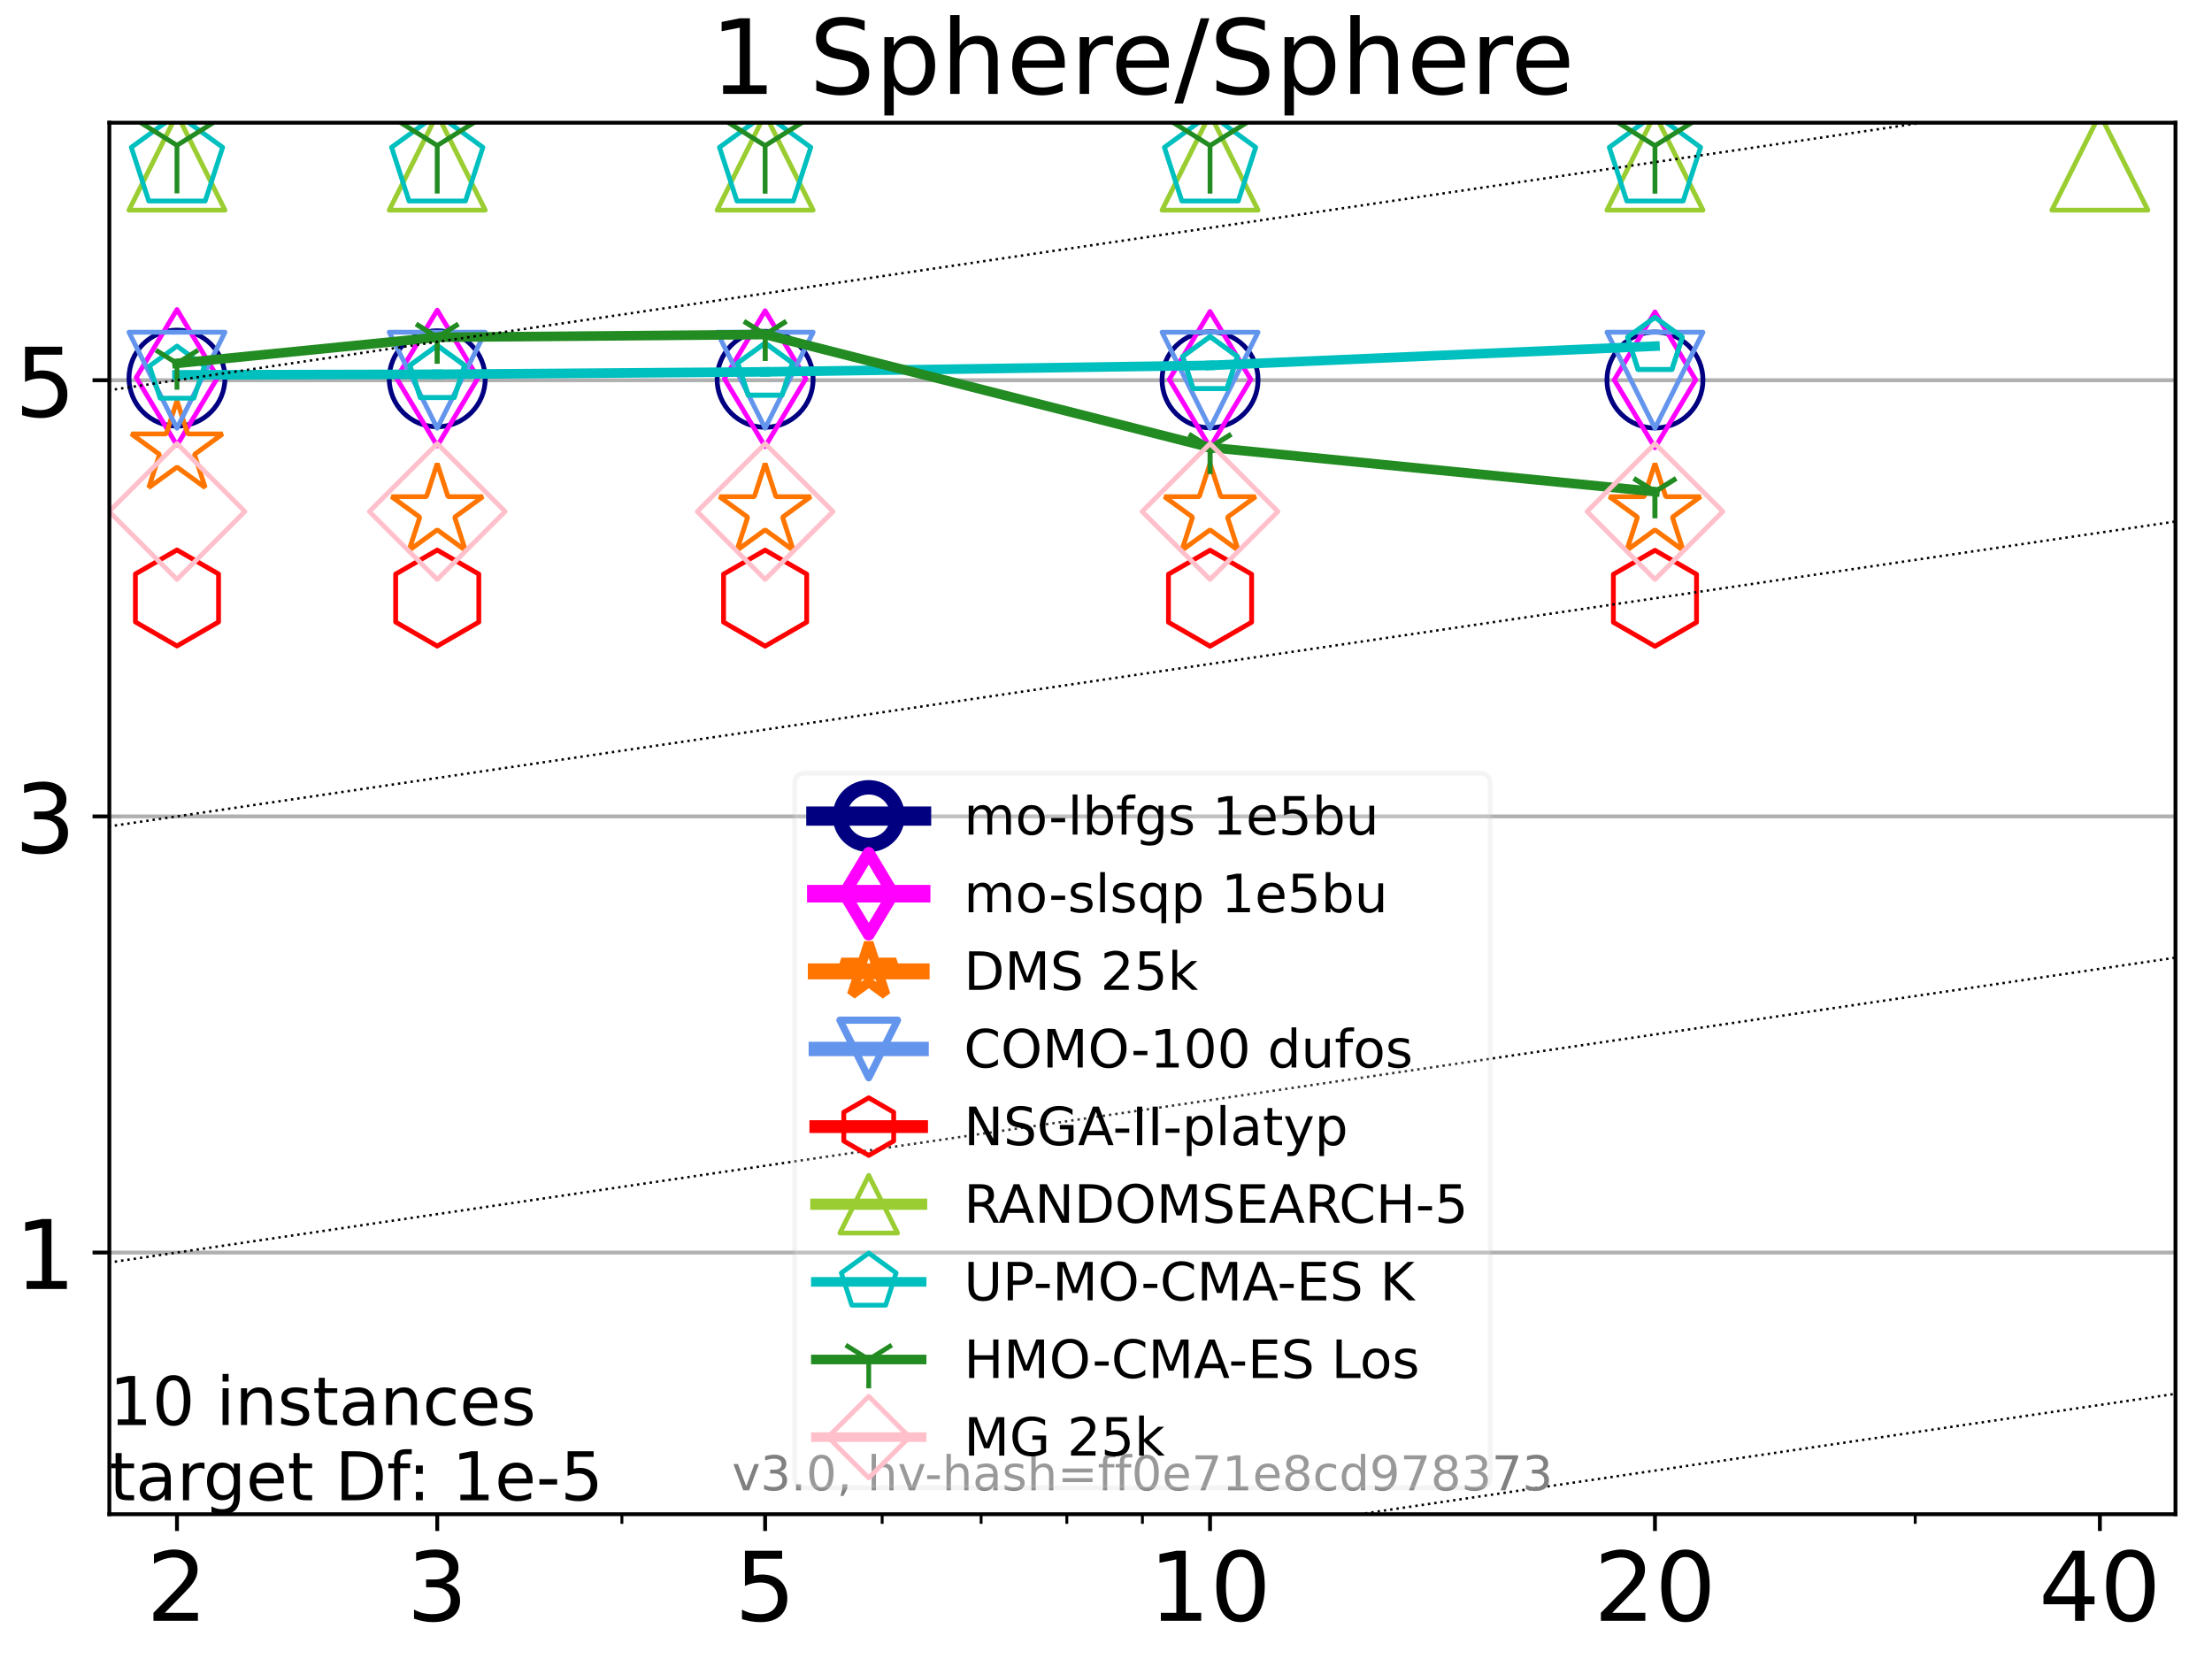 <?xml version="1.0" encoding="utf-8" standalone="no"?>
<!DOCTYPE svg PUBLIC "-//W3C//DTD SVG 1.1//EN"
  "http://www.w3.org/Graphics/SVG/1.1/DTD/svg11.dtd">
<!-- Created with matplotlib (https://matplotlib.org/) -->
<svg height="345.6pt" version="1.1" viewBox="0 0 460.8 345.6" width="460.8pt" xmlns="http://www.w3.org/2000/svg" xmlns:xlink="http://www.w3.org/1999/xlink">
 <defs>
  <style type="text/css">*{stroke-linecap:butt;stroke-linejoin:round;}</style>
 </defs>
 <g id="figure_1">
  <g id="patch_1">
   <path d="M 0 345.6 
L 460.8 345.6 
L 460.8 0 
L 0 0 
z
" style="fill:#ffffff;"/>
  </g>
  <g id="axes_1">
   <g id="patch_2">
    <path d="M 22.78 315.44 
L 453.192 315.44 
L 453.192 25.56 
L 22.78 25.56 
z
" style="fill:#ffffff;"/>
   </g>
   <g id="matplotlib.axis_1">
    <g id="xtick_1">
     <g id="line2d_1">
      <defs>
       <path d="M 0 0 
L 0 3.5 
" id="m753d0fcb84" style="stroke:#000000;stroke-width:0.8;"/>
      </defs>
      <g>
       <use style="stroke:#000000;stroke-width:0.8;" x="36.868" xlink:href="#m753d0fcb84" y="315.44"/>
      </g>
     </g>
     <g id="text_1">
      <!-- 2 -->
      <g transform="translate(30.506 337.637)scale(0.2 -0.2)">
       <defs>
        <path d="M 19.188 8.297 
L 53.609 8.297 
L 53.609 0 
L 7.328 0 
L 7.328 8.297 
Q 12.938 14.109 22.625 23.891 
Q 32.328 33.688 34.812 36.531 
Q 39.547 41.844 41.422 45.531 
Q 43.312 49.219 43.312 52.781 
Q 43.312 58.594 39.234 62.25 
Q 35.156 65.922 28.609 65.922 
Q 23.969 65.922 18.812 64.312 
Q 13.672 62.703 7.812 59.422 
L 7.812 69.391 
Q 13.766 71.781 18.938 73 
Q 24.125 74.219 28.422 74.219 
Q 39.75 74.219 46.484 68.547 
Q 53.219 62.891 53.219 53.422 
Q 53.219 48.922 51.531 44.891 
Q 49.859 40.875 45.406 35.406 
Q 44.188 33.984 37.641 27.219 
Q 31.109 20.453 19.188 8.297 
z
" id="DejaVuSans-50"/>
       </defs>
       <use xlink:href="#DejaVuSans-50"/>
      </g>
     </g>
    </g>
    <g id="xtick_2">
     <g id="line2d_2">
      <g>
       <use style="stroke:#000000;stroke-width:0.8;" x="91.085" xlink:href="#m753d0fcb84" y="315.44"/>
      </g>
     </g>
     <g id="text_2">
      <!-- 3 -->
      <g transform="translate(84.723 337.637)scale(0.2 -0.2)">
       <defs>
        <path d="M 40.578 39.312 
Q 47.656 37.797 51.625 33 
Q 55.609 28.219 55.609 21.188 
Q 55.609 10.406 48.188 4.484 
Q 40.766 -1.422 27.094 -1.422 
Q 22.516 -1.422 17.656 -0.516 
Q 12.797 0.391 7.625 2.203 
L 7.625 11.719 
Q 11.719 9.328 16.594 8.109 
Q 21.484 6.891 26.812 6.891 
Q 36.078 6.891 40.938 10.547 
Q 45.797 14.203 45.797 21.188 
Q 45.797 27.641 41.281 31.266 
Q 36.766 34.906 28.719 34.906 
L 20.219 34.906 
L 20.219 43.016 
L 29.109 43.016 
Q 36.375 43.016 40.234 45.922 
Q 44.094 48.828 44.094 54.297 
Q 44.094 59.906 40.109 62.906 
Q 36.141 65.922 28.719 65.922 
Q 24.656 65.922 20.016 65.031 
Q 15.375 64.156 9.812 62.312 
L 9.812 71.094 
Q 15.438 72.656 20.344 73.438 
Q 25.25 74.219 29.594 74.219 
Q 40.828 74.219 47.359 69.109 
Q 53.906 64.016 53.906 55.328 
Q 53.906 49.266 50.438 45.094 
Q 46.969 40.922 40.578 39.312 
z
" id="DejaVuSans-51"/>
       </defs>
       <use xlink:href="#DejaVuSans-51"/>
      </g>
     </g>
    </g>
    <g id="xtick_3">
     <g id="line2d_3">
      <g>
       <use style="stroke:#000000;stroke-width:0.8;" x="159.39" xlink:href="#m753d0fcb84" y="315.44"/>
      </g>
     </g>
     <g id="text_3">
      <!-- 5 -->
      <g transform="translate(153.028 337.637)scale(0.2 -0.2)">
       <defs>
        <path d="M 10.797 72.906 
L 49.516 72.906 
L 49.516 64.594 
L 19.828 64.594 
L 19.828 46.734 
Q 21.969 47.469 24.109 47.828 
Q 26.266 48.188 28.422 48.188 
Q 40.625 48.188 47.75 41.5 
Q 54.891 34.812 54.891 23.391 
Q 54.891 11.625 47.562 5.094 
Q 40.234 -1.422 26.906 -1.422 
Q 22.312 -1.422 17.547 -0.641 
Q 12.797 0.141 7.719 1.703 
L 7.719 11.625 
Q 12.109 9.234 16.797 8.062 
Q 21.484 6.891 26.703 6.891 
Q 35.156 6.891 40.078 11.328 
Q 45.016 15.766 45.016 23.391 
Q 45.016 31 40.078 35.438 
Q 35.156 39.891 26.703 39.891 
Q 22.75 39.891 18.812 39.016 
Q 14.891 38.141 10.797 36.281 
z
" id="DejaVuSans-53"/>
       </defs>
       <use xlink:href="#DejaVuSans-53"/>
      </g>
     </g>
    </g>
    <g id="xtick_4">
     <g id="line2d_4">
      <g>
       <use style="stroke:#000000;stroke-width:0.8;" x="252.074" xlink:href="#m753d0fcb84" y="315.44"/>
      </g>
     </g>
     <g id="text_4">
      <!-- 10 -->
      <g transform="translate(239.349 337.637)scale(0.2 -0.2)">
       <defs>
        <path d="M 12.406 8.297 
L 28.516 8.297 
L 28.516 63.922 
L 10.984 60.406 
L 10.984 69.391 
L 28.422 72.906 
L 38.281 72.906 
L 38.281 8.297 
L 54.391 8.297 
L 54.391 0 
L 12.406 0 
z
" id="DejaVuSans-49"/>
        <path d="M 31.781 66.406 
Q 24.172 66.406 20.328 58.906 
Q 16.5 51.422 16.5 36.375 
Q 16.5 21.391 20.328 13.891 
Q 24.172 6.391 31.781 6.391 
Q 39.453 6.391 43.281 13.891 
Q 47.125 21.391 47.125 36.375 
Q 47.125 51.422 43.281 58.906 
Q 39.453 66.406 31.781 66.406 
z
M 31.781 74.219 
Q 44.047 74.219 50.516 64.516 
Q 56.984 54.828 56.984 36.375 
Q 56.984 17.969 50.516 8.266 
Q 44.047 -1.422 31.781 -1.422 
Q 19.531 -1.422 13.062 8.266 
Q 6.594 17.969 6.594 36.375 
Q 6.594 54.828 13.062 64.516 
Q 19.531 74.219 31.781 74.219 
z
" id="DejaVuSans-48"/>
       </defs>
       <use xlink:href="#DejaVuSans-49"/>
       <use x="63.623" xlink:href="#DejaVuSans-48"/>
      </g>
     </g>
    </g>
    <g id="xtick_5">
     <g id="line2d_5">
      <g>
       <use style="stroke:#000000;stroke-width:0.8;" x="344.758" xlink:href="#m753d0fcb84" y="315.44"/>
      </g>
     </g>
     <g id="text_5">
      <!-- 20 -->
      <g transform="translate(332.033 337.637)scale(0.2 -0.2)">
       <use xlink:href="#DejaVuSans-50"/>
       <use x="63.623" xlink:href="#DejaVuSans-48"/>
      </g>
     </g>
    </g>
    <g id="xtick_6">
     <g id="line2d_6">
      <g>
       <use style="stroke:#000000;stroke-width:0.8;" x="437.443" xlink:href="#m753d0fcb84" y="315.44"/>
      </g>
     </g>
     <g id="text_6">
      <!-- 40 -->
      <g transform="translate(424.718 337.637)scale(0.2 -0.2)">
       <defs>
        <path d="M 37.797 64.312 
L 12.891 25.391 
L 37.797 25.391 
z
M 35.203 72.906 
L 47.609 72.906 
L 47.609 25.391 
L 58.016 25.391 
L 58.016 17.188 
L 47.609 17.188 
L 47.609 0 
L 37.797 0 
L 37.797 17.188 
L 4.891 17.188 
L 4.891 26.703 
z
" id="DejaVuSans-52"/>
       </defs>
       <use xlink:href="#DejaVuSans-52"/>
       <use x="63.623" xlink:href="#DejaVuSans-48"/>
      </g>
     </g>
    </g>
    <g id="xtick_7">
     <g id="line2d_7">
      <defs>
       <path d="M 0 0 
L 0 2 
" id="m20699aa895" style="stroke:#000000;stroke-width:0.6;"/>
      </defs>
      <g>
       <use style="stroke:#000000;stroke-width:0.6;" x="129.552" xlink:href="#m20699aa895" y="315.44"/>
      </g>
     </g>
    </g>
    <g id="xtick_8">
     <g id="line2d_8">
      <g>
       <use style="stroke:#000000;stroke-width:0.6;" x="183.769" xlink:href="#m20699aa895" y="315.44"/>
      </g>
     </g>
    </g>
    <g id="xtick_9">
     <g id="line2d_9">
      <g>
       <use style="stroke:#000000;stroke-width:0.6;" x="204.381" xlink:href="#m20699aa895" y="315.44"/>
      </g>
     </g>
    </g>
    <g id="xtick_10">
     <g id="line2d_10">
      <g>
       <use style="stroke:#000000;stroke-width:0.6;" x="222.237" xlink:href="#m20699aa895" y="315.44"/>
      </g>
     </g>
    </g>
    <g id="xtick_11">
     <g id="line2d_11">
      <g>
       <use style="stroke:#000000;stroke-width:0.6;" x="237.986" xlink:href="#m20699aa895" y="315.44"/>
      </g>
     </g>
    </g>
    <g id="xtick_12">
     <g id="line2d_12">
      <g>
       <use style="stroke:#000000;stroke-width:0.6;" x="398.975" xlink:href="#m20699aa895" y="315.44"/>
      </g>
     </g>
    </g>
   </g>
   <g id="matplotlib.axis_2">
    <g id="ytick_1">
     <g id="line2d_13">
      <path clip-path="url(#p79ef3ebc28)" d="M 22.78 260.925 
L 453.192 260.925 
" style="fill:none;stroke:#b0b0b0;stroke-linecap:square;stroke-width:0.8;"/>
     </g>
     <g id="line2d_14">
      <defs>
       <path d="M 0 0 
L -3.5 0 
" id="mfc10c3a317" style="stroke:#000000;stroke-width:0.8;"/>
      </defs>
      <g>
       <use style="stroke:#000000;stroke-width:0.8;" x="22.78" xlink:href="#mfc10c3a317" y="260.925"/>
      </g>
     </g>
     <g id="text_7">
      <!-- 1 -->
      <g transform="translate(3.055 268.523)scale(0.2 -0.2)">
       <use xlink:href="#DejaVuSans-49"/>
      </g>
     </g>
    </g>
    <g id="ytick_2">
     <g id="line2d_15">
      <path clip-path="url(#p79ef3ebc28)" d="M 22.78 170.067 
L 453.192 170.067 
" style="fill:none;stroke:#b0b0b0;stroke-linecap:square;stroke-width:0.8;"/>
     </g>
     <g id="line2d_16">
      <g>
       <use style="stroke:#000000;stroke-width:0.8;" x="22.78" xlink:href="#mfc10c3a317" y="170.067"/>
      </g>
     </g>
     <g id="text_8">
      <!-- 3 -->
      <g transform="translate(3.055 177.665)scale(0.2 -0.2)">
       <use xlink:href="#DejaVuSans-51"/>
      </g>
     </g>
    </g>
    <g id="ytick_3">
     <g id="line2d_17">
      <path clip-path="url(#p79ef3ebc28)" d="M 22.78 79.209 
L 453.192 79.209 
" style="fill:none;stroke:#b0b0b0;stroke-linecap:square;stroke-width:0.8;"/>
     </g>
     <g id="line2d_18">
      <g>
       <use style="stroke:#000000;stroke-width:0.8;" x="22.78" xlink:href="#mfc10c3a317" y="79.209"/>
      </g>
     </g>
     <g id="text_9">
      <!-- 5 -->
      <g transform="translate(3.055 86.807)scale(0.2 -0.2)">
       <use xlink:href="#DejaVuSans-53"/>
      </g>
     </g>
    </g>
   </g>
   <g id="line2d_19"/>
   <g id="line2d_20">
    <defs>
     <path d="M 0 10 
C 2.652 10 5.196 8.946 7.071 7.071 
C 8.946 5.196 10 2.652 10 0 
C 10 -2.652 8.946 -5.196 7.071 -7.071 
C 5.196 -8.946 2.652 -10 0 -10 
C -2.652 -10 -5.196 -8.946 -7.071 -7.071 
C -8.946 -5.196 -10 -2.652 -10 0 
C -10 2.652 -8.946 5.196 -7.071 7.071 
C -5.196 8.946 -2.652 10 0 10 
z
" id="m80c5952be5" style="stroke:#000080;"/>
    </defs>
    <g clip-path="url(#p79ef3ebc28)">
     <use style="fill-opacity:0;stroke:#000080;" x="36.868" xlink:href="#m80c5952be5" y="78.765"/>
     <use style="fill-opacity:0;stroke:#000080;" x="91.085" xlink:href="#m80c5952be5" y="78.903"/>
     <use style="fill-opacity:0;stroke:#000080;" x="159.39" xlink:href="#m80c5952be5" y="79.015"/>
     <use style="fill-opacity:0;stroke:#000080;" x="252.074" xlink:href="#m80c5952be5" y="79.113"/>
     <use style="fill-opacity:0;stroke:#000080;" x="344.758" xlink:href="#m80c5952be5" y="79.162"/>
    </g>
   </g>
   <g id="line2d_21"/>
   <g id="line2d_22">
    <defs>
     <path d="M 0 14.142 
L 8.485 0 
L 0 -14.142 
L -8.485 0 
z
" id="m4b6b3139dc" style="stroke:#ff00ff;stroke-linejoin:miter;"/>
    </defs>
    <g clip-path="url(#p79ef3ebc28)">
     <use style="fill-opacity:0;stroke:#ff00ff;stroke-linejoin:miter;" x="36.868" xlink:href="#m4b6b3139dc" y="78.632"/>
     <use style="fill-opacity:0;stroke:#ff00ff;stroke-linejoin:miter;" x="91.085" xlink:href="#m4b6b3139dc" y="78.754"/>
     <use style="fill-opacity:0;stroke:#ff00ff;stroke-linejoin:miter;" x="159.39" xlink:href="#m4b6b3139dc" y="78.884"/>
     <use style="fill-opacity:0;stroke:#ff00ff;stroke-linejoin:miter;" x="252.074" xlink:href="#m4b6b3139dc" y="79.035"/>
     <use style="fill-opacity:0;stroke:#ff00ff;stroke-linejoin:miter;" x="344.758" xlink:href="#m4b6b3139dc" y="79.127"/>
    </g>
   </g>
   <g id="line2d_23"/>
   <g id="line2d_24">
    <defs>
     <path d="M 0 -10 
L -2.245 -3.09 
L -9.511 -3.09 
L -3.633 1.18 
L -5.878 8.09 
L -0 3.82 
L 5.878 8.09 
L 3.633 1.18 
L 9.511 -3.09 
L 2.245 -3.09 
z
" id="m083e9e3860" style="stroke:#ff7500;stroke-linejoin:bevel;"/>
    </defs>
    <g clip-path="url(#p79ef3ebc28)">
     <use style="fill-opacity:0;stroke:#ff7500;stroke-linejoin:bevel;" x="36.868" xlink:href="#m083e9e3860" y="93.485"/>
     <use style="fill-opacity:0;stroke:#ff7500;stroke-linejoin:bevel;" x="91.085" xlink:href="#m083e9e3860" y="106.558"/>
     <use style="fill-opacity:0;stroke:#ff7500;stroke-linejoin:bevel;" x="159.39" xlink:href="#m083e9e3860" y="106.558"/>
     <use style="fill-opacity:0;stroke:#ff7500;stroke-linejoin:bevel;" x="252.074" xlink:href="#m083e9e3860" y="106.558"/>
     <use style="fill-opacity:0;stroke:#ff7500;stroke-linejoin:bevel;" x="344.758" xlink:href="#m083e9e3860" y="106.558"/>
    </g>
   </g>
   <g id="line2d_25"/>
   <g id="line2d_26">
    <defs>
     <path d="M -0 10 
L 10 -10 
L -10 -10 
z
" id="mebfdbb5a0b" style="stroke:#6495ed;stroke-linejoin:miter;"/>
    </defs>
    <g clip-path="url(#p79ef3ebc28)">
     <use style="fill-opacity:0;stroke:#6495ed;stroke-linejoin:miter;" x="36.868" xlink:href="#mebfdbb5a0b" y="79.208"/>
     <use style="fill-opacity:0;stroke:#6495ed;stroke-linejoin:miter;" x="91.085" xlink:href="#mebfdbb5a0b" y="79.208"/>
     <use style="fill-opacity:0;stroke:#6495ed;stroke-linejoin:miter;" x="159.39" xlink:href="#mebfdbb5a0b" y="79.208"/>
     <use style="fill-opacity:0;stroke:#6495ed;stroke-linejoin:miter;" x="252.074" xlink:href="#mebfdbb5a0b" y="79.209"/>
     <use style="fill-opacity:0;stroke:#6495ed;stroke-linejoin:miter;" x="344.758" xlink:href="#mebfdbb5a0b" y="79.208"/>
    </g>
   </g>
   <g id="line2d_27"/>
   <g id="line2d_28">
    <defs>
     <path d="M 0 -10 
L -8.66 -5 
L -8.66 5 
L -0 10 
L 8.66 5 
L 8.66 -5 
z
" id="m1ab3fbb992" style="stroke:#ff0000;stroke-linejoin:miter;"/>
    </defs>
    <g clip-path="url(#p79ef3ebc28)">
     <use style="fill-opacity:0;stroke:#ff0000;stroke-linejoin:miter;" x="36.868" xlink:href="#m1ab3fbb992" y="124.568"/>
     <use style="fill-opacity:0;stroke:#ff0000;stroke-linejoin:miter;" x="91.085" xlink:href="#m1ab3fbb992" y="124.591"/>
     <use style="fill-opacity:0;stroke:#ff0000;stroke-linejoin:miter;" x="159.39" xlink:href="#m1ab3fbb992" y="124.603"/>
     <use style="fill-opacity:0;stroke:#ff0000;stroke-linejoin:miter;" x="252.074" xlink:href="#m1ab3fbb992" y="124.623"/>
     <use style="fill-opacity:0;stroke:#ff0000;stroke-linejoin:miter;" x="344.758" xlink:href="#m1ab3fbb992" y="124.638"/>
    </g>
   </g>
   <g id="line2d_29"/>
   <g id="line2d_30">
    <defs>
     <path d="M 0 -10 
L -10 10 
L 10 10 
z
" id="medb0a8f388" style="stroke:#9acd32;stroke-linejoin:miter;"/>
    </defs>
    <g clip-path="url(#p79ef3ebc28)">
     <use style="fill-opacity:0;stroke:#9acd32;stroke-linejoin:miter;" x="36.868" xlink:href="#medb0a8f388" y="33.779"/>
     <use style="fill-opacity:0;stroke:#9acd32;stroke-linejoin:miter;" x="91.085" xlink:href="#medb0a8f388" y="33.779"/>
     <use style="fill-opacity:0;stroke:#9acd32;stroke-linejoin:miter;" x="159.39" xlink:href="#medb0a8f388" y="33.779"/>
     <use style="fill-opacity:0;stroke:#9acd32;stroke-linejoin:miter;" x="252.074" xlink:href="#medb0a8f388" y="33.779"/>
     <use style="fill-opacity:0;stroke:#9acd32;stroke-linejoin:miter;" x="344.758" xlink:href="#medb0a8f388" y="33.779"/>
     <use style="fill-opacity:0;stroke:#9acd32;stroke-linejoin:miter;" x="437.443" xlink:href="#medb0a8f388" y="33.779"/>
    </g>
   </g>
   <g id="line2d_31">
    <path clip-path="url(#p79ef3ebc28)" d="M 36.868 78.092 
L 91.085 77.971 
" style="fill:none;stroke:#00bfbf;stroke-linecap:square;stroke-width:2;"/>
    <defs>
     <path d="M 0 -6 
L -5.706 -1.854 
L -3.527 4.854 
L 3.527 4.854 
L 5.706 -1.854 
z
" id="m05b2e6ced3" style="stroke:#00bfbf;stroke-linejoin:miter;"/>
    </defs>
    <g clip-path="url(#p79ef3ebc28)">
     <use style="fill-opacity:0;stroke:#00bfbf;stroke-linejoin:miter;" x="36.868" xlink:href="#m05b2e6ced3" y="78.092"/>
     <use style="fill-opacity:0;stroke:#00bfbf;stroke-linejoin:miter;" x="91.085" xlink:href="#m05b2e6ced3" y="77.971"/>
    </g>
   </g>
   <g id="line2d_32">
    <path clip-path="url(#p79ef3ebc28)" d="M 91.085 77.971 
L 159.39 77.463 
" style="fill:none;stroke:#00bfbf;stroke-linecap:square;stroke-width:2;"/>
    <g clip-path="url(#p79ef3ebc28)">
     <use style="fill-opacity:0;stroke:#00bfbf;stroke-linejoin:miter;" x="91.085" xlink:href="#m05b2e6ced3" y="77.971"/>
     <use style="fill-opacity:0;stroke:#00bfbf;stroke-linejoin:miter;" x="159.39" xlink:href="#m05b2e6ced3" y="77.463"/>
    </g>
   </g>
   <g id="line2d_33">
    <path clip-path="url(#p79ef3ebc28)" d="M 159.39 77.463 
L 252.074 76.115 
" style="fill:none;stroke:#00bfbf;stroke-linecap:square;stroke-width:2;"/>
    <g clip-path="url(#p79ef3ebc28)">
     <use style="fill-opacity:0;stroke:#00bfbf;stroke-linejoin:miter;" x="159.39" xlink:href="#m05b2e6ced3" y="77.463"/>
     <use style="fill-opacity:0;stroke:#00bfbf;stroke-linejoin:miter;" x="252.074" xlink:href="#m05b2e6ced3" y="76.115"/>
    </g>
   </g>
   <g id="line2d_34">
    <path clip-path="url(#p79ef3ebc28)" d="M 252.074 76.115 
L 344.758 72.11 
" style="fill:none;stroke:#00bfbf;stroke-linecap:square;stroke-width:2;"/>
    <g clip-path="url(#p79ef3ebc28)">
     <use style="fill-opacity:0;stroke:#00bfbf;stroke-linejoin:miter;" x="252.074" xlink:href="#m05b2e6ced3" y="76.115"/>
     <use style="fill-opacity:0;stroke:#00bfbf;stroke-linejoin:miter;" x="344.758" xlink:href="#m05b2e6ced3" y="72.11"/>
    </g>
   </g>
   <g id="line2d_35">
    <path clip-path="url(#p79ef3ebc28)" d="M 344.758 72.11 
" style="fill:none;stroke:#00bfbf;stroke-linecap:square;stroke-width:2;"/>
    <g clip-path="url(#p79ef3ebc28)">
     <use style="fill-opacity:0;stroke:#00bfbf;stroke-linejoin:miter;" x="344.758" xlink:href="#m05b2e6ced3" y="72.11"/>
    </g>
   </g>
   <g id="line2d_36"/>
   <g id="line2d_37">
    <defs>
     <path d="M 0 -10 
L -9.511 -3.09 
L -5.878 8.09 
L 5.878 8.09 
L 9.511 -3.09 
z
" id="m4dc65af98b" style="stroke:#00bfbf;stroke-linejoin:miter;"/>
    </defs>
    <g clip-path="url(#p79ef3ebc28)">
     <use style="fill-opacity:0;stroke:#00bfbf;stroke-linejoin:miter;" x="36.868" xlink:href="#m4dc65af98b" y="33.779"/>
     <use style="fill-opacity:0;stroke:#00bfbf;stroke-linejoin:miter;" x="91.085" xlink:href="#m4dc65af98b" y="33.779"/>
     <use style="fill-opacity:0;stroke:#00bfbf;stroke-linejoin:miter;" x="159.39" xlink:href="#m4dc65af98b" y="33.779"/>
     <use style="fill-opacity:0;stroke:#00bfbf;stroke-linejoin:miter;" x="252.074" xlink:href="#m4dc65af98b" y="33.779"/>
     <use style="fill-opacity:0;stroke:#00bfbf;stroke-linejoin:miter;" x="344.758" xlink:href="#m4dc65af98b" y="33.779"/>
    </g>
   </g>
   <g id="line2d_38">
    <path clip-path="url(#p79ef3ebc28)" d="M 36.868 75.691 
L 91.085 70.264 
" style="fill:none;stroke:#228b22;stroke-linecap:square;stroke-width:2;"/>
    <defs>
     <path d="M 0 0 
L 0 5.5 
M 0 0 
L 4.4 -2.75 
M 0 0 
L -4.4 -2.75 
" id="mb094fd06ee" style="stroke:#228b22;"/>
    </defs>
    <g clip-path="url(#p79ef3ebc28)">
     <use style="fill-opacity:0;stroke:#228b22;" x="36.868" xlink:href="#mb094fd06ee" y="75.691"/>
     <use style="fill-opacity:0;stroke:#228b22;" x="91.085" xlink:href="#mb094fd06ee" y="70.264"/>
    </g>
   </g>
   <g id="line2d_39">
    <path clip-path="url(#p79ef3ebc28)" d="M 91.085 70.264 
L 159.39 69.688 
" style="fill:none;stroke:#228b22;stroke-linecap:square;stroke-width:2;"/>
    <g clip-path="url(#p79ef3ebc28)">
     <use style="fill-opacity:0;stroke:#228b22;" x="91.085" xlink:href="#mb094fd06ee" y="70.264"/>
     <use style="fill-opacity:0;stroke:#228b22;" x="159.39" xlink:href="#mb094fd06ee" y="69.688"/>
    </g>
   </g>
   <g id="line2d_40">
    <path clip-path="url(#p79ef3ebc28)" d="M 159.39 69.688 
L 252.074 93.21 
" style="fill:none;stroke:#228b22;stroke-linecap:square;stroke-width:2;"/>
    <g clip-path="url(#p79ef3ebc28)">
     <use style="fill-opacity:0;stroke:#228b22;" x="159.39" xlink:href="#mb094fd06ee" y="69.688"/>
     <use style="fill-opacity:0;stroke:#228b22;" x="252.074" xlink:href="#mb094fd06ee" y="93.21"/>
    </g>
   </g>
   <g id="line2d_41">
    <path clip-path="url(#p79ef3ebc28)" d="M 252.074 93.21 
L 344.758 102.423 
" style="fill:none;stroke:#228b22;stroke-linecap:square;stroke-width:2;"/>
    <g clip-path="url(#p79ef3ebc28)">
     <use style="fill-opacity:0;stroke:#228b22;" x="252.074" xlink:href="#mb094fd06ee" y="93.21"/>
     <use style="fill-opacity:0;stroke:#228b22;" x="344.758" xlink:href="#mb094fd06ee" y="102.423"/>
    </g>
   </g>
   <g id="line2d_42">
    <path clip-path="url(#p79ef3ebc28)" d="M 344.758 102.423 
" style="fill:none;stroke:#228b22;stroke-linecap:square;stroke-width:2;"/>
    <g clip-path="url(#p79ef3ebc28)">
     <use style="fill-opacity:0;stroke:#228b22;" x="344.758" xlink:href="#mb094fd06ee" y="102.423"/>
    </g>
   </g>
   <g id="line2d_43"/>
   <g id="line2d_44">
    <defs>
     <path d="M 0 0 
L 0 10 
M 0 0 
L 8 -5 
M 0 0 
L -8 -5 
" id="mbda27a097e" style="stroke:#228b22;"/>
    </defs>
    <g clip-path="url(#p79ef3ebc28)">
     <use style="fill-opacity:0;stroke:#228b22;" x="36.868" xlink:href="#mbda27a097e" y="30.278"/>
     <use style="fill-opacity:0;stroke:#228b22;" x="91.085" xlink:href="#mbda27a097e" y="30.314"/>
     <use style="fill-opacity:0;stroke:#228b22;" x="159.39" xlink:href="#mbda27a097e" y="30.337"/>
     <use style="fill-opacity:0;stroke:#228b22;" x="252.074" xlink:href="#mbda27a097e" y="30.328"/>
     <use style="fill-opacity:0;stroke:#228b22;" x="344.758" xlink:href="#mbda27a097e" y="30.346"/>
    </g>
   </g>
   <g id="line2d_45"/>
   <g id="line2d_46">
    <defs>
     <path d="M 0 14.142 
L 14.142 0 
L 0 -14.142 
L -14.142 0 
z
" id="m9f316aaaf6" style="stroke:#ffc0cb;stroke-linejoin:miter;"/>
    </defs>
    <g clip-path="url(#p79ef3ebc28)">
     <use style="fill-opacity:0;stroke:#ffc0cb;stroke-linejoin:miter;" x="36.868" xlink:href="#m9f316aaaf6" y="106.559"/>
     <use style="fill-opacity:0;stroke:#ffc0cb;stroke-linejoin:miter;" x="91.085" xlink:href="#m9f316aaaf6" y="106.558"/>
     <use style="fill-opacity:0;stroke:#ffc0cb;stroke-linejoin:miter;" x="159.39" xlink:href="#m9f316aaaf6" y="106.559"/>
     <use style="fill-opacity:0;stroke:#ffc0cb;stroke-linejoin:miter;" x="252.074" xlink:href="#m9f316aaaf6" y="106.559"/>
     <use style="fill-opacity:0;stroke:#ffc0cb;stroke-linejoin:miter;" x="344.758" xlink:href="#m9f316aaaf6" y="106.559"/>
    </g>
   </g>
   <g id="line2d_47"/>
   <g id="line2d_48">
    <path clip-path="url(#p79ef3ebc28)" d="M 71.997 346.6 
L 461.8 289.085 
" style="fill:none;stroke:#000000;stroke-dasharray:0.5,0.825;stroke-dashoffset:0;stroke-width:0.5;"/>
   </g>
   <g id="line2d_49">
    <path clip-path="url(#p79ef3ebc28)" d="M -1 266.513 
L 461.8 198.226 
" style="fill:none;stroke:#000000;stroke-dasharray:0.5,0.825;stroke-dashoffset:0;stroke-width:0.5;"/>
   </g>
   <g id="line2d_50">
    <path clip-path="url(#p79ef3ebc28)" d="M -1 175.654 
L 461.8 107.368 
" style="fill:none;stroke:#000000;stroke-dasharray:0.5,0.825;stroke-dashoffset:0;stroke-width:0.5;"/>
   </g>
   <g id="line2d_51">
    <path clip-path="url(#p79ef3ebc28)" d="M -1 84.796 
L 461.8 16.51 
" style="fill:none;stroke:#000000;stroke-dasharray:0.5,0.825;stroke-dashoffset:0;stroke-width:0.5;"/>
   </g>
   <g id="line2d_52">
    <path clip-path="url(#p79ef3ebc28)" style="fill:none;stroke:#000000;stroke-dasharray:0.5,0.825;stroke-dashoffset:0;stroke-width:0.5;"/>
   </g>
   <g id="patch_3">
    <path d="M 22.78 315.44 
L 22.78 25.56 
" style="fill:none;stroke:#000000;stroke-linecap:square;stroke-linejoin:miter;stroke-width:0.8;"/>
   </g>
   <g id="patch_4">
    <path d="M 453.192 315.44 
L 453.192 25.56 
" style="fill:none;stroke:#000000;stroke-linecap:square;stroke-linejoin:miter;stroke-width:0.8;"/>
   </g>
   <g id="patch_5">
    <path d="M 22.78 315.44 
L 453.192 315.44 
" style="fill:none;stroke:#000000;stroke-linecap:square;stroke-linejoin:miter;stroke-width:0.8;"/>
   </g>
   <g id="patch_6">
    <path d="M 22.78 25.56 
L 453.192 25.56 
" style="fill:none;stroke:#000000;stroke-linecap:square;stroke-linejoin:miter;stroke-width:0.8;"/>
   </g>
   <g id="text_10">
    <!-- 10 instances -->
    <g transform="translate(22.78 296.851)scale(0.14 -0.14)">
     <defs>
      <path id="DejaVuSans-32"/>
      <path d="M 9.422 54.688 
L 18.406 54.688 
L 18.406 0 
L 9.422 0 
z
M 9.422 75.984 
L 18.406 75.984 
L 18.406 64.594 
L 9.422 64.594 
z
" id="DejaVuSans-105"/>
      <path d="M 54.891 33.016 
L 54.891 0 
L 45.906 0 
L 45.906 32.719 
Q 45.906 40.484 42.875 44.328 
Q 39.844 48.188 33.797 48.188 
Q 26.516 48.188 22.312 43.547 
Q 18.109 38.922 18.109 30.906 
L 18.109 0 
L 9.078 0 
L 9.078 54.688 
L 18.109 54.688 
L 18.109 46.188 
Q 21.344 51.125 25.703 53.562 
Q 30.078 56 35.797 56 
Q 45.219 56 50.047 50.172 
Q 54.891 44.344 54.891 33.016 
z
" id="DejaVuSans-110"/>
      <path d="M 44.281 53.078 
L 44.281 44.578 
Q 40.484 46.531 36.375 47.5 
Q 32.281 48.484 27.875 48.484 
Q 21.188 48.484 17.844 46.438 
Q 14.5 44.391 14.5 40.281 
Q 14.5 37.156 16.891 35.375 
Q 19.281 33.594 26.516 31.984 
L 29.594 31.297 
Q 39.156 29.25 43.188 25.516 
Q 47.219 21.781 47.219 15.094 
Q 47.219 7.469 41.188 3.016 
Q 35.156 -1.422 24.609 -1.422 
Q 20.219 -1.422 15.453 -0.562 
Q 10.688 0.297 5.422 2 
L 5.422 11.281 
Q 10.406 8.688 15.234 7.391 
Q 20.062 6.109 24.812 6.109 
Q 31.156 6.109 34.562 8.281 
Q 37.984 10.453 37.984 14.406 
Q 37.984 18.062 35.516 20.016 
Q 33.062 21.969 24.703 23.781 
L 21.578 24.516 
Q 13.234 26.266 9.516 29.906 
Q 5.812 33.547 5.812 39.891 
Q 5.812 47.609 11.281 51.797 
Q 16.75 56 26.812 56 
Q 31.781 56 36.172 55.266 
Q 40.578 54.547 44.281 53.078 
z
" id="DejaVuSans-115"/>
      <path d="M 18.312 70.219 
L 18.312 54.688 
L 36.812 54.688 
L 36.812 47.703 
L 18.312 47.703 
L 18.312 18.016 
Q 18.312 11.328 20.141 9.422 
Q 21.969 7.516 27.594 7.516 
L 36.812 7.516 
L 36.812 0 
L 27.594 0 
Q 17.188 0 13.234 3.875 
Q 9.281 7.766 9.281 18.016 
L 9.281 47.703 
L 2.688 47.703 
L 2.688 54.688 
L 9.281 54.688 
L 9.281 70.219 
z
" id="DejaVuSans-116"/>
      <path d="M 34.281 27.484 
Q 23.391 27.484 19.188 25 
Q 14.984 22.516 14.984 16.5 
Q 14.984 11.719 18.141 8.906 
Q 21.297 6.109 26.703 6.109 
Q 34.188 6.109 38.703 11.406 
Q 43.219 16.703 43.219 25.484 
L 43.219 27.484 
z
M 52.203 31.203 
L 52.203 0 
L 43.219 0 
L 43.219 8.297 
Q 40.141 3.328 35.547 0.953 
Q 30.953 -1.422 24.312 -1.422 
Q 15.922 -1.422 10.953 3.297 
Q 6 8.016 6 15.922 
Q 6 25.141 12.172 29.828 
Q 18.359 34.516 30.609 34.516 
L 43.219 34.516 
L 43.219 35.406 
Q 43.219 41.609 39.141 45 
Q 35.062 48.391 27.688 48.391 
Q 23 48.391 18.547 47.266 
Q 14.109 46.141 10.016 43.891 
L 10.016 52.203 
Q 14.938 54.109 19.578 55.047 
Q 24.219 56 28.609 56 
Q 40.484 56 46.344 49.844 
Q 52.203 43.703 52.203 31.203 
z
" id="DejaVuSans-97"/>
      <path d="M 48.781 52.594 
L 48.781 44.188 
Q 44.969 46.297 41.141 47.344 
Q 37.312 48.391 33.406 48.391 
Q 24.656 48.391 19.812 42.844 
Q 14.984 37.312 14.984 27.297 
Q 14.984 17.281 19.812 11.734 
Q 24.656 6.203 33.406 6.203 
Q 37.312 6.203 41.141 7.25 
Q 44.969 8.297 48.781 10.406 
L 48.781 2.094 
Q 45.016 0.344 40.984 -0.531 
Q 36.969 -1.422 32.422 -1.422 
Q 20.062 -1.422 12.781 6.344 
Q 5.516 14.109 5.516 27.297 
Q 5.516 40.672 12.859 48.328 
Q 20.219 56 33.016 56 
Q 37.156 56 41.109 55.141 
Q 45.062 54.297 48.781 52.594 
z
" id="DejaVuSans-99"/>
      <path d="M 56.203 29.594 
L 56.203 25.203 
L 14.891 25.203 
Q 15.484 15.922 20.484 11.062 
Q 25.484 6.203 34.422 6.203 
Q 39.594 6.203 44.453 7.469 
Q 49.312 8.734 54.109 11.281 
L 54.109 2.781 
Q 49.266 0.734 44.188 -0.344 
Q 39.109 -1.422 33.891 -1.422 
Q 20.797 -1.422 13.156 6.188 
Q 5.516 13.812 5.516 26.812 
Q 5.516 40.234 12.766 48.109 
Q 20.016 56 32.328 56 
Q 43.359 56 49.781 48.891 
Q 56.203 41.797 56.203 29.594 
z
M 47.219 32.234 
Q 47.125 39.594 43.094 43.984 
Q 39.062 48.391 32.422 48.391 
Q 24.906 48.391 20.391 44.141 
Q 15.875 39.891 15.188 32.172 
z
" id="DejaVuSans-101"/>
     </defs>
     <use xlink:href="#DejaVuSans-49"/>
     <use x="63.623" xlink:href="#DejaVuSans-48"/>
     <use x="127.246" xlink:href="#DejaVuSans-32"/>
     <use x="159.033" xlink:href="#DejaVuSans-105"/>
     <use x="186.816" xlink:href="#DejaVuSans-110"/>
     <use x="250.195" xlink:href="#DejaVuSans-115"/>
     <use x="302.295" xlink:href="#DejaVuSans-116"/>
     <use x="341.504" xlink:href="#DejaVuSans-97"/>
     <use x="402.783" xlink:href="#DejaVuSans-110"/>
     <use x="466.162" xlink:href="#DejaVuSans-99"/>
     <use x="521.143" xlink:href="#DejaVuSans-101"/>
     <use x="582.666" xlink:href="#DejaVuSans-115"/>
    </g>
    <!-- target Df: 1e-5 -->
    <g transform="translate(22.78 312.528)scale(0.14 -0.14)">
     <defs>
      <path d="M 41.109 46.297 
Q 39.594 47.172 37.812 47.578 
Q 36.031 48 33.891 48 
Q 26.266 48 22.188 43.047 
Q 18.109 38.094 18.109 28.812 
L 18.109 0 
L 9.078 0 
L 9.078 54.688 
L 18.109 54.688 
L 18.109 46.188 
Q 20.953 51.172 25.484 53.578 
Q 30.031 56 36.531 56 
Q 37.453 56 38.578 55.875 
Q 39.703 55.766 41.062 55.516 
z
" id="DejaVuSans-114"/>
      <path d="M 45.406 27.984 
Q 45.406 37.75 41.375 43.109 
Q 37.359 48.484 30.078 48.484 
Q 22.859 48.484 18.828 43.109 
Q 14.797 37.75 14.797 27.984 
Q 14.797 18.266 18.828 12.891 
Q 22.859 7.516 30.078 7.516 
Q 37.359 7.516 41.375 12.891 
Q 45.406 18.266 45.406 27.984 
z
M 54.391 6.781 
Q 54.391 -7.172 48.188 -13.984 
Q 42 -20.797 29.203 -20.797 
Q 24.469 -20.797 20.266 -20.094 
Q 16.062 -19.391 12.109 -17.922 
L 12.109 -9.188 
Q 16.062 -11.328 19.922 -12.344 
Q 23.781 -13.375 27.781 -13.375 
Q 36.625 -13.375 41.016 -8.766 
Q 45.406 -4.156 45.406 5.172 
L 45.406 9.625 
Q 42.625 4.781 38.281 2.391 
Q 33.938 0 27.875 0 
Q 17.828 0 11.672 7.656 
Q 5.516 15.328 5.516 27.984 
Q 5.516 40.672 11.672 48.328 
Q 17.828 56 27.875 56 
Q 33.938 56 38.281 53.609 
Q 42.625 51.219 45.406 46.391 
L 45.406 54.688 
L 54.391 54.688 
z
" id="DejaVuSans-103"/>
      <path d="M 19.672 64.797 
L 19.672 8.109 
L 31.594 8.109 
Q 46.688 8.109 53.688 14.938 
Q 60.688 21.781 60.688 36.531 
Q 60.688 51.172 53.688 57.984 
Q 46.688 64.797 31.594 64.797 
z
M 9.812 72.906 
L 30.078 72.906 
Q 51.266 72.906 61.172 64.094 
Q 71.094 55.281 71.094 36.531 
Q 71.094 17.672 61.125 8.828 
Q 51.172 0 30.078 0 
L 9.812 0 
z
" id="DejaVuSans-68"/>
      <path d="M 37.109 75.984 
L 37.109 68.5 
L 28.516 68.5 
Q 23.688 68.5 21.797 66.547 
Q 19.922 64.594 19.922 59.516 
L 19.922 54.688 
L 34.719 54.688 
L 34.719 47.703 
L 19.922 47.703 
L 19.922 0 
L 10.891 0 
L 10.891 47.703 
L 2.297 47.703 
L 2.297 54.688 
L 10.891 54.688 
L 10.891 58.5 
Q 10.891 67.625 15.141 71.797 
Q 19.391 75.984 28.609 75.984 
z
" id="DejaVuSans-102"/>
      <path d="M 11.719 12.406 
L 22.016 12.406 
L 22.016 0 
L 11.719 0 
z
M 11.719 51.703 
L 22.016 51.703 
L 22.016 39.312 
L 11.719 39.312 
z
" id="DejaVuSans-58"/>
      <path d="M 4.891 31.391 
L 31.203 31.391 
L 31.203 23.391 
L 4.891 23.391 
z
" id="DejaVuSans-45"/>
     </defs>
     <use xlink:href="#DejaVuSans-116"/>
     <use x="39.209" xlink:href="#DejaVuSans-97"/>
     <use x="100.488" xlink:href="#DejaVuSans-114"/>
     <use x="139.852" xlink:href="#DejaVuSans-103"/>
     <use x="203.328" xlink:href="#DejaVuSans-101"/>
     <use x="264.852" xlink:href="#DejaVuSans-116"/>
     <use x="304.061" xlink:href="#DejaVuSans-32"/>
     <use x="335.848" xlink:href="#DejaVuSans-68"/>
     <use x="412.85" xlink:href="#DejaVuSans-102"/>
     <use x="444.43" xlink:href="#DejaVuSans-58"/>
     <use x="478.121" xlink:href="#DejaVuSans-32"/>
     <use x="509.908" xlink:href="#DejaVuSans-49"/>
     <use x="573.531" xlink:href="#DejaVuSans-101"/>
     <use x="635.055" xlink:href="#DejaVuSans-45"/>
     <use x="671.139" xlink:href="#DejaVuSans-53"/>
    </g>
   </g>
   <g id="text_11">
    <!-- v3.0, hv-hash=ff0e71e8cd978373 -->
    <g style="fill:#808080;" transform="translate(152.491 310.462)scale(0.1 -0.1)">
     <defs>
      <path d="M 2.984 54.688 
L 12.5 54.688 
L 29.594 8.797 
L 46.688 54.688 
L 56.203 54.688 
L 35.688 0 
L 23.484 0 
z
" id="DejaVuSans-118"/>
      <path d="M 10.688 12.406 
L 21 12.406 
L 21 0 
L 10.688 0 
z
" id="DejaVuSans-46"/>
      <path d="M 11.719 12.406 
L 22.016 12.406 
L 22.016 4 
L 14.016 -11.625 
L 7.719 -11.625 
L 11.719 4 
z
" id="DejaVuSans-44"/>
      <path d="M 54.891 33.016 
L 54.891 0 
L 45.906 0 
L 45.906 32.719 
Q 45.906 40.484 42.875 44.328 
Q 39.844 48.188 33.797 48.188 
Q 26.516 48.188 22.312 43.547 
Q 18.109 38.922 18.109 30.906 
L 18.109 0 
L 9.078 0 
L 9.078 75.984 
L 18.109 75.984 
L 18.109 46.188 
Q 21.344 51.125 25.703 53.562 
Q 30.078 56 35.797 56 
Q 45.219 56 50.047 50.172 
Q 54.891 44.344 54.891 33.016 
z
" id="DejaVuSans-104"/>
      <path d="M 10.594 45.406 
L 73.188 45.406 
L 73.188 37.203 
L 10.594 37.203 
z
M 10.594 25.484 
L 73.188 25.484 
L 73.188 17.188 
L 10.594 17.188 
z
" id="DejaVuSans-61"/>
      <path d="M 8.203 72.906 
L 55.078 72.906 
L 55.078 68.703 
L 28.609 0 
L 18.312 0 
L 43.219 64.594 
L 8.203 64.594 
z
" id="DejaVuSans-55"/>
      <path d="M 31.781 34.625 
Q 24.75 34.625 20.719 30.859 
Q 16.703 27.094 16.703 20.516 
Q 16.703 13.922 20.719 10.156 
Q 24.75 6.391 31.781 6.391 
Q 38.812 6.391 42.859 10.172 
Q 46.922 13.969 46.922 20.516 
Q 46.922 27.094 42.891 30.859 
Q 38.875 34.625 31.781 34.625 
z
M 21.922 38.812 
Q 15.578 40.375 12.031 44.719 
Q 8.5 49.078 8.5 55.328 
Q 8.5 64.062 14.719 69.141 
Q 20.953 74.219 31.781 74.219 
Q 42.672 74.219 48.875 69.141 
Q 55.078 64.062 55.078 55.328 
Q 55.078 49.078 51.531 44.719 
Q 48 40.375 41.703 38.812 
Q 48.828 37.156 52.797 32.312 
Q 56.781 27.484 56.781 20.516 
Q 56.781 9.906 50.312 4.234 
Q 43.844 -1.422 31.781 -1.422 
Q 19.734 -1.422 13.25 4.234 
Q 6.781 9.906 6.781 20.516 
Q 6.781 27.484 10.781 32.312 
Q 14.797 37.156 21.922 38.812 
z
M 18.312 54.391 
Q 18.312 48.734 21.844 45.562 
Q 25.391 42.391 31.781 42.391 
Q 38.141 42.391 41.719 45.562 
Q 45.312 48.734 45.312 54.391 
Q 45.312 60.062 41.719 63.234 
Q 38.141 66.406 31.781 66.406 
Q 25.391 66.406 21.844 63.234 
Q 18.312 60.062 18.312 54.391 
z
" id="DejaVuSans-56"/>
      <path d="M 45.406 46.391 
L 45.406 75.984 
L 54.391 75.984 
L 54.391 0 
L 45.406 0 
L 45.406 8.203 
Q 42.578 3.328 38.25 0.953 
Q 33.938 -1.422 27.875 -1.422 
Q 17.969 -1.422 11.734 6.484 
Q 5.516 14.406 5.516 27.297 
Q 5.516 40.188 11.734 48.094 
Q 17.969 56 27.875 56 
Q 33.938 56 38.25 53.625 
Q 42.578 51.266 45.406 46.391 
z
M 14.797 27.297 
Q 14.797 17.391 18.875 11.75 
Q 22.953 6.109 30.078 6.109 
Q 37.203 6.109 41.297 11.75 
Q 45.406 17.391 45.406 27.297 
Q 45.406 37.203 41.297 42.844 
Q 37.203 48.484 30.078 48.484 
Q 22.953 48.484 18.875 42.844 
Q 14.797 37.203 14.797 27.297 
z
" id="DejaVuSans-100"/>
      <path d="M 10.984 1.516 
L 10.984 10.5 
Q 14.703 8.734 18.5 7.812 
Q 22.312 6.891 25.984 6.891 
Q 35.75 6.891 40.891 13.453 
Q 46.047 20.016 46.781 33.406 
Q 43.953 29.203 39.594 26.953 
Q 35.25 24.703 29.984 24.703 
Q 19.047 24.703 12.672 31.312 
Q 6.297 37.938 6.297 49.422 
Q 6.297 60.641 12.938 67.422 
Q 19.578 74.219 30.609 74.219 
Q 43.266 74.219 49.922 64.516 
Q 56.594 54.828 56.594 36.375 
Q 56.594 19.141 48.406 8.859 
Q 40.234 -1.422 26.422 -1.422 
Q 22.703 -1.422 18.891 -0.688 
Q 15.094 0.047 10.984 1.516 
z
M 30.609 32.422 
Q 37.25 32.422 41.125 36.953 
Q 45.016 41.5 45.016 49.422 
Q 45.016 57.281 41.125 61.844 
Q 37.25 66.406 30.609 66.406 
Q 23.969 66.406 20.094 61.844 
Q 16.219 57.281 16.219 49.422 
Q 16.219 41.5 20.094 36.953 
Q 23.969 32.422 30.609 32.422 
z
" id="DejaVuSans-57"/>
     </defs>
     <use xlink:href="#DejaVuSans-118"/>
     <use x="59.18" xlink:href="#DejaVuSans-51"/>
     <use x="122.803" xlink:href="#DejaVuSans-46"/>
     <use x="154.59" xlink:href="#DejaVuSans-48"/>
     <use x="218.213" xlink:href="#DejaVuSans-44"/>
     <use x="250" xlink:href="#DejaVuSans-32"/>
     <use x="281.787" xlink:href="#DejaVuSans-104"/>
     <use x="345.166" xlink:href="#DejaVuSans-118"/>
     <use x="401.721" xlink:href="#DejaVuSans-45"/>
     <use x="437.805" xlink:href="#DejaVuSans-104"/>
     <use x="501.184" xlink:href="#DejaVuSans-97"/>
     <use x="562.463" xlink:href="#DejaVuSans-115"/>
     <use x="614.562" xlink:href="#DejaVuSans-104"/>
     <use x="677.941" xlink:href="#DejaVuSans-61"/>
     <use x="761.73" xlink:href="#DejaVuSans-102"/>
     <use x="796.936" xlink:href="#DejaVuSans-102"/>
     <use x="832.141" xlink:href="#DejaVuSans-48"/>
     <use x="895.764" xlink:href="#DejaVuSans-101"/>
     <use x="957.287" xlink:href="#DejaVuSans-55"/>
     <use x="1020.91" xlink:href="#DejaVuSans-49"/>
     <use x="1084.533" xlink:href="#DejaVuSans-101"/>
     <use x="1146.057" xlink:href="#DejaVuSans-56"/>
     <use x="1209.68" xlink:href="#DejaVuSans-99"/>
     <use x="1264.66" xlink:href="#DejaVuSans-100"/>
     <use x="1328.137" xlink:href="#DejaVuSans-57"/>
     <use x="1391.76" xlink:href="#DejaVuSans-55"/>
     <use x="1455.383" xlink:href="#DejaVuSans-56"/>
     <use x="1519.006" xlink:href="#DejaVuSans-51"/>
     <use x="1582.629" xlink:href="#DejaVuSans-55"/>
     <use x="1646.252" xlink:href="#DejaVuSans-51"/>
    </g>
   </g>
   <g id="text_12">
    <!-- 1 Sphere/Sphere -->
    <g transform="translate(147.954 19.56)scale(0.216 -0.216)">
     <defs>
      <path d="M 53.516 70.516 
L 53.516 60.891 
Q 47.906 63.578 42.922 64.891 
Q 37.938 66.219 33.297 66.219 
Q 25.25 66.219 20.875 63.094 
Q 16.5 59.969 16.5 54.203 
Q 16.5 49.359 19.406 46.891 
Q 22.312 44.438 30.422 42.922 
L 36.375 41.703 
Q 47.406 39.594 52.656 34.297 
Q 57.906 29 57.906 20.125 
Q 57.906 9.516 50.797 4.047 
Q 43.703 -1.422 29.984 -1.422 
Q 24.812 -1.422 18.969 -0.25 
Q 13.141 0.922 6.891 3.219 
L 6.891 13.375 
Q 12.891 10.016 18.656 8.297 
Q 24.422 6.594 29.984 6.594 
Q 38.422 6.594 43.016 9.906 
Q 47.609 13.234 47.609 19.391 
Q 47.609 24.75 44.312 27.781 
Q 41.016 30.812 33.5 32.328 
L 27.484 33.5 
Q 16.453 35.688 11.516 40.375 
Q 6.594 45.062 6.594 53.422 
Q 6.594 63.094 13.406 68.656 
Q 20.219 74.219 32.172 74.219 
Q 37.312 74.219 42.625 73.281 
Q 47.953 72.359 53.516 70.516 
z
" id="DejaVuSans-83"/>
      <path d="M 18.109 8.203 
L 18.109 -20.797 
L 9.078 -20.797 
L 9.078 54.688 
L 18.109 54.688 
L 18.109 46.391 
Q 20.953 51.266 25.266 53.625 
Q 29.594 56 35.594 56 
Q 45.562 56 51.781 48.094 
Q 58.016 40.188 58.016 27.297 
Q 58.016 14.406 51.781 6.484 
Q 45.562 -1.422 35.594 -1.422 
Q 29.594 -1.422 25.266 0.953 
Q 20.953 3.328 18.109 8.203 
z
M 48.688 27.297 
Q 48.688 37.203 44.609 42.844 
Q 40.531 48.484 33.406 48.484 
Q 26.266 48.484 22.188 42.844 
Q 18.109 37.203 18.109 27.297 
Q 18.109 17.391 22.188 11.75 
Q 26.266 6.109 33.406 6.109 
Q 40.531 6.109 44.609 11.75 
Q 48.688 17.391 48.688 27.297 
z
" id="DejaVuSans-112"/>
      <path d="M 25.391 72.906 
L 33.688 72.906 
L 8.297 -9.281 
L 0 -9.281 
z
" id="DejaVuSans-47"/>
     </defs>
     <use xlink:href="#DejaVuSans-49"/>
     <use x="63.623" xlink:href="#DejaVuSans-32"/>
     <use x="95.41" xlink:href="#DejaVuSans-83"/>
     <use x="158.887" xlink:href="#DejaVuSans-112"/>
     <use x="222.363" xlink:href="#DejaVuSans-104"/>
     <use x="285.742" xlink:href="#DejaVuSans-101"/>
     <use x="347.266" xlink:href="#DejaVuSans-114"/>
     <use x="386.129" xlink:href="#DejaVuSans-101"/>
     <use x="447.652" xlink:href="#DejaVuSans-47"/>
     <use x="481.344" xlink:href="#DejaVuSans-83"/>
     <use x="544.82" xlink:href="#DejaVuSans-112"/>
     <use x="608.297" xlink:href="#DejaVuSans-104"/>
     <use x="671.676" xlink:href="#DejaVuSans-101"/>
     <use x="733.199" xlink:href="#DejaVuSans-114"/>
     <use x="772.062" xlink:href="#DejaVuSans-101"/>
    </g>
   </g>
   <g id="legend_1">
    <g id="patch_7">
     <path d="M 167.751 309.931 
L 308.221 309.931 
Q 310.424 309.931 310.424 307.728 
L 310.424 163.288 
Q 310.424 161.085 308.221 161.085 
L 167.751 161.085 
Q 165.548 161.085 165.548 163.288 
L 165.548 307.728 
Q 165.548 309.931 167.751 309.931 
z
" style="fill:#ffffff;opacity:0.2;stroke:#cccccc;stroke-linejoin:miter;"/>
    </g>
    <g id="line2d_53">
     <path d="M 169.954 170.007 
L 191.989 170.007 
" style="fill:none;stroke:#000080;stroke-linecap:square;stroke-width:4;"/>
    </g>
    <g id="line2d_54">
     <defs>
      <path d="M 0 6 
C 1.591 6 3.117 5.368 4.243 4.243 
C 5.368 3.117 6 1.591 6 0 
C 6 -1.591 5.368 -3.117 4.243 -4.243 
C 3.117 -5.368 1.591 -6 0 -6 
C -1.591 -6 -3.117 -5.368 -4.243 -4.243 
C -5.368 -3.117 -6 -1.591 -6 0 
C -6 1.591 -5.368 3.117 -4.243 4.243 
C -3.117 5.368 -1.591 6 0 6 
z
" id="mcf297f4244" style="stroke:#000080;stroke-width:3;"/>
     </defs>
     <g>
      <use style="fill-opacity:0;stroke:#000080;stroke-width:3;" x="180.972" xlink:href="#mcf297f4244" y="170.007"/>
     </g>
    </g>
    <g id="text_13">
     <!-- mo-lbfgs 1e5bu -->
     <g transform="translate(200.803 173.863)scale(0.11 -0.11)">
      <defs>
       <path d="M 52 44.188 
Q 55.375 50.25 60.062 53.125 
Q 64.75 56 71.094 56 
Q 79.641 56 84.281 50.016 
Q 88.922 44.047 88.922 33.016 
L 88.922 0 
L 79.891 0 
L 79.891 32.719 
Q 79.891 40.578 77.094 44.375 
Q 74.312 48.188 68.609 48.188 
Q 61.625 48.188 57.562 43.547 
Q 53.516 38.922 53.516 30.906 
L 53.516 0 
L 44.484 0 
L 44.484 32.719 
Q 44.484 40.625 41.703 44.406 
Q 38.922 48.188 33.109 48.188 
Q 26.219 48.188 22.156 43.531 
Q 18.109 38.875 18.109 30.906 
L 18.109 0 
L 9.078 0 
L 9.078 54.688 
L 18.109 54.688 
L 18.109 46.188 
Q 21.188 51.219 25.484 53.609 
Q 29.781 56 35.688 56 
Q 41.656 56 45.828 52.969 
Q 50 49.953 52 44.188 
z
" id="DejaVuSans-109"/>
       <path d="M 30.609 48.391 
Q 23.391 48.391 19.188 42.75 
Q 14.984 37.109 14.984 27.297 
Q 14.984 17.484 19.156 11.844 
Q 23.344 6.203 30.609 6.203 
Q 37.797 6.203 41.984 11.859 
Q 46.188 17.531 46.188 27.297 
Q 46.188 37.016 41.984 42.703 
Q 37.797 48.391 30.609 48.391 
z
M 30.609 56 
Q 42.328 56 49.016 48.375 
Q 55.719 40.766 55.719 27.297 
Q 55.719 13.875 49.016 6.219 
Q 42.328 -1.422 30.609 -1.422 
Q 18.844 -1.422 12.172 6.219 
Q 5.516 13.875 5.516 27.297 
Q 5.516 40.766 12.172 48.375 
Q 18.844 56 30.609 56 
z
" id="DejaVuSans-111"/>
       <path d="M 9.422 75.984 
L 18.406 75.984 
L 18.406 0 
L 9.422 0 
z
" id="DejaVuSans-108"/>
       <path d="M 48.688 27.297 
Q 48.688 37.203 44.609 42.844 
Q 40.531 48.484 33.406 48.484 
Q 26.266 48.484 22.188 42.844 
Q 18.109 37.203 18.109 27.297 
Q 18.109 17.391 22.188 11.75 
Q 26.266 6.109 33.406 6.109 
Q 40.531 6.109 44.609 11.75 
Q 48.688 17.391 48.688 27.297 
z
M 18.109 46.391 
Q 20.953 51.266 25.266 53.625 
Q 29.594 56 35.594 56 
Q 45.562 56 51.781 48.094 
Q 58.016 40.188 58.016 27.297 
Q 58.016 14.406 51.781 6.484 
Q 45.562 -1.422 35.594 -1.422 
Q 29.594 -1.422 25.266 0.953 
Q 20.953 3.328 18.109 8.203 
L 18.109 0 
L 9.078 0 
L 9.078 75.984 
L 18.109 75.984 
z
" id="DejaVuSans-98"/>
       <path d="M 8.5 21.578 
L 8.5 54.688 
L 17.484 54.688 
L 17.484 21.922 
Q 17.484 14.156 20.5 10.266 
Q 23.531 6.391 29.594 6.391 
Q 36.859 6.391 41.078 11.031 
Q 45.312 15.672 45.312 23.688 
L 45.312 54.688 
L 54.297 54.688 
L 54.297 0 
L 45.312 0 
L 45.312 8.406 
Q 42.047 3.422 37.719 1 
Q 33.406 -1.422 27.688 -1.422 
Q 18.266 -1.422 13.375 4.438 
Q 8.5 10.297 8.5 21.578 
z
M 31.109 56 
z
" id="DejaVuSans-117"/>
      </defs>
      <use xlink:href="#DejaVuSans-109"/>
      <use x="97.412" xlink:href="#DejaVuSans-111"/>
      <use x="160.469" xlink:href="#DejaVuSans-45"/>
      <use x="196.553" xlink:href="#DejaVuSans-108"/>
      <use x="224.336" xlink:href="#DejaVuSans-98"/>
      <use x="287.812" xlink:href="#DejaVuSans-102"/>
      <use x="323.018" xlink:href="#DejaVuSans-103"/>
      <use x="386.494" xlink:href="#DejaVuSans-115"/>
      <use x="438.594" xlink:href="#DejaVuSans-32"/>
      <use x="470.381" xlink:href="#DejaVuSans-49"/>
      <use x="534.004" xlink:href="#DejaVuSans-101"/>
      <use x="595.527" xlink:href="#DejaVuSans-53"/>
      <use x="659.15" xlink:href="#DejaVuSans-98"/>
      <use x="722.627" xlink:href="#DejaVuSans-117"/>
     </g>
    </g>
    <g id="line2d_55">
     <path d="M 169.954 186.178 
L 191.989 186.178 
" style="fill:none;stroke:#ff00ff;stroke-linecap:square;stroke-width:3.667;"/>
    </g>
    <g id="line2d_56">
     <defs>
      <path d="M 0 8.485 
L 5.091 0 
L 0 -8.485 
L -5.091 0 
z
" id="md90f200d94" style="stroke:#ff00ff;stroke-linejoin:miter;stroke-width:2.5;"/>
     </defs>
     <g>
      <use style="fill-opacity:0;stroke:#ff00ff;stroke-linejoin:miter;stroke-width:2.5;" x="180.972" xlink:href="#md90f200d94" y="186.178"/>
     </g>
    </g>
    <g id="text_14">
     <!-- mo-slsqp 1e5bu -->
     <g transform="translate(200.803 190.034)scale(0.11 -0.11)">
      <defs>
       <path d="M 14.797 27.297 
Q 14.797 17.391 18.875 11.75 
Q 22.953 6.109 30.078 6.109 
Q 37.203 6.109 41.297 11.75 
Q 45.406 17.391 45.406 27.297 
Q 45.406 37.203 41.297 42.844 
Q 37.203 48.484 30.078 48.484 
Q 22.953 48.484 18.875 42.844 
Q 14.797 37.203 14.797 27.297 
z
M 45.406 8.203 
Q 42.578 3.328 38.25 0.953 
Q 33.938 -1.422 27.875 -1.422 
Q 17.969 -1.422 11.734 6.484 
Q 5.516 14.406 5.516 27.297 
Q 5.516 40.188 11.734 48.094 
Q 17.969 56 27.875 56 
Q 33.938 56 38.25 53.625 
Q 42.578 51.266 45.406 46.391 
L 45.406 54.688 
L 54.391 54.688 
L 54.391 -20.797 
L 45.406 -20.797 
z
" id="DejaVuSans-113"/>
      </defs>
      <use xlink:href="#DejaVuSans-109"/>
      <use x="97.412" xlink:href="#DejaVuSans-111"/>
      <use x="160.469" xlink:href="#DejaVuSans-45"/>
      <use x="196.553" xlink:href="#DejaVuSans-115"/>
      <use x="248.652" xlink:href="#DejaVuSans-108"/>
      <use x="276.436" xlink:href="#DejaVuSans-115"/>
      <use x="328.535" xlink:href="#DejaVuSans-113"/>
      <use x="392.012" xlink:href="#DejaVuSans-112"/>
      <use x="455.488" xlink:href="#DejaVuSans-32"/>
      <use x="487.275" xlink:href="#DejaVuSans-49"/>
      <use x="550.898" xlink:href="#DejaVuSans-101"/>
      <use x="612.422" xlink:href="#DejaVuSans-53"/>
      <use x="676.045" xlink:href="#DejaVuSans-98"/>
      <use x="739.521" xlink:href="#DejaVuSans-117"/>
     </g>
    </g>
    <g id="line2d_57">
     <path d="M 169.954 202.35 
L 191.989 202.35 
" style="fill:none;stroke:#ff7500;stroke-linecap:square;stroke-width:3.333;"/>
    </g>
    <g id="line2d_58">
     <defs>
      <path d="M 0 -6 
L -1.347 -1.854 
L -5.706 -1.854 
L -2.18 0.708 
L -3.527 4.854 
L -0 2.292 
L 3.527 4.854 
L 2.18 0.708 
L 5.706 -1.854 
L 1.347 -1.854 
z
" id="m0679622495" style="stroke:#ff7500;stroke-linejoin:bevel;stroke-width:2;"/>
     </defs>
     <g>
      <use style="fill-opacity:0;stroke:#ff7500;stroke-linejoin:bevel;stroke-width:2;" x="180.972" xlink:href="#m0679622495" y="202.35"/>
     </g>
    </g>
    <g id="text_15">
     <!-- DMS 25k -->
     <g transform="translate(200.803 206.206)scale(0.11 -0.11)">
      <defs>
       <path d="M 9.812 72.906 
L 24.516 72.906 
L 43.109 23.297 
L 61.812 72.906 
L 76.516 72.906 
L 76.516 0 
L 66.891 0 
L 66.891 64.016 
L 48.094 14.016 
L 38.188 14.016 
L 19.391 64.016 
L 19.391 0 
L 9.812 0 
z
" id="DejaVuSans-77"/>
       <path d="M 9.078 75.984 
L 18.109 75.984 
L 18.109 31.109 
L 44.922 54.688 
L 56.391 54.688 
L 27.391 29.109 
L 57.625 0 
L 45.906 0 
L 18.109 26.703 
L 18.109 0 
L 9.078 0 
z
" id="DejaVuSans-107"/>
      </defs>
      <use xlink:href="#DejaVuSans-68"/>
      <use x="77.002" xlink:href="#DejaVuSans-77"/>
      <use x="163.281" xlink:href="#DejaVuSans-83"/>
      <use x="226.758" xlink:href="#DejaVuSans-32"/>
      <use x="258.545" xlink:href="#DejaVuSans-50"/>
      <use x="322.168" xlink:href="#DejaVuSans-53"/>
      <use x="385.791" xlink:href="#DejaVuSans-107"/>
     </g>
    </g>
    <g id="line2d_59">
     <path d="M 169.954 218.521 
L 191.989 218.521 
" style="fill:none;stroke:#6495ed;stroke-linecap:square;stroke-width:3;"/>
    </g>
    <g id="line2d_60">
     <defs>
      <path d="M -0 6 
L 6 -6 
L -6 -6 
z
" id="m5fc44208ba" style="stroke:#6495ed;stroke-linejoin:miter;stroke-width:1.5;"/>
     </defs>
     <g>
      <use style="fill-opacity:0;stroke:#6495ed;stroke-linejoin:miter;stroke-width:1.5;" x="180.972" xlink:href="#m5fc44208ba" y="218.521"/>
     </g>
    </g>
    <g id="text_16">
     <!-- COMO-100 dufos -->
     <g transform="translate(200.803 222.377)scale(0.11 -0.11)">
      <defs>
       <path d="M 64.406 67.281 
L 64.406 56.891 
Q 59.422 61.531 53.781 63.812 
Q 48.141 66.109 41.797 66.109 
Q 29.297 66.109 22.656 58.469 
Q 16.016 50.828 16.016 36.375 
Q 16.016 21.969 22.656 14.328 
Q 29.297 6.688 41.797 6.688 
Q 48.141 6.688 53.781 8.984 
Q 59.422 11.281 64.406 15.922 
L 64.406 5.609 
Q 59.234 2.094 53.438 0.328 
Q 47.656 -1.422 41.219 -1.422 
Q 24.656 -1.422 15.125 8.703 
Q 5.609 18.844 5.609 36.375 
Q 5.609 53.953 15.125 64.078 
Q 24.656 74.219 41.219 74.219 
Q 47.75 74.219 53.531 72.484 
Q 59.328 70.75 64.406 67.281 
z
" id="DejaVuSans-67"/>
       <path d="M 39.406 66.219 
Q 28.656 66.219 22.328 58.203 
Q 16.016 50.203 16.016 36.375 
Q 16.016 22.609 22.328 14.594 
Q 28.656 6.594 39.406 6.594 
Q 50.141 6.594 56.422 14.594 
Q 62.703 22.609 62.703 36.375 
Q 62.703 50.203 56.422 58.203 
Q 50.141 66.219 39.406 66.219 
z
M 39.406 74.219 
Q 54.734 74.219 63.906 63.938 
Q 73.094 53.656 73.094 36.375 
Q 73.094 19.141 63.906 8.859 
Q 54.734 -1.422 39.406 -1.422 
Q 24.031 -1.422 14.812 8.828 
Q 5.609 19.094 5.609 36.375 
Q 5.609 53.656 14.812 63.938 
Q 24.031 74.219 39.406 74.219 
z
" id="DejaVuSans-79"/>
      </defs>
      <use xlink:href="#DejaVuSans-67"/>
      <use x="69.824" xlink:href="#DejaVuSans-79"/>
      <use x="148.535" xlink:href="#DejaVuSans-77"/>
      <use x="234.814" xlink:href="#DejaVuSans-79"/>
      <use x="316.275" xlink:href="#DejaVuSans-45"/>
      <use x="352.359" xlink:href="#DejaVuSans-49"/>
      <use x="415.982" xlink:href="#DejaVuSans-48"/>
      <use x="479.605" xlink:href="#DejaVuSans-48"/>
      <use x="543.229" xlink:href="#DejaVuSans-32"/>
      <use x="575.016" xlink:href="#DejaVuSans-100"/>
      <use x="638.492" xlink:href="#DejaVuSans-117"/>
      <use x="701.871" xlink:href="#DejaVuSans-102"/>
      <use x="737.076" xlink:href="#DejaVuSans-111"/>
      <use x="798.258" xlink:href="#DejaVuSans-115"/>
     </g>
    </g>
    <g id="line2d_61">
     <path d="M 169.954 234.692 
L 191.989 234.692 
" style="fill:none;stroke:#ff0000;stroke-linecap:square;stroke-width:2.667;"/>
    </g>
    <g id="line2d_62">
     <defs>
      <path d="M 0 -6 
L -5.196 -3 
L -5.196 3 
L -0 6 
L 5.196 3 
L 5.196 -3 
z
" id="m5157d33549" style="stroke:#ff0000;stroke-linejoin:miter;"/>
     </defs>
     <g>
      <use style="fill-opacity:0;stroke:#ff0000;stroke-linejoin:miter;" x="180.972" xlink:href="#m5157d33549" y="234.692"/>
     </g>
    </g>
    <g id="text_17">
     <!-- NSGA-II-platyp -->
     <g transform="translate(200.803 238.548)scale(0.11 -0.11)">
      <defs>
       <path d="M 9.812 72.906 
L 23.094 72.906 
L 55.422 11.922 
L 55.422 72.906 
L 64.984 72.906 
L 64.984 0 
L 51.703 0 
L 19.391 60.984 
L 19.391 0 
L 9.812 0 
z
" id="DejaVuSans-78"/>
       <path d="M 59.516 10.406 
L 59.516 29.984 
L 43.406 29.984 
L 43.406 38.094 
L 69.281 38.094 
L 69.281 6.781 
Q 63.578 2.734 56.688 0.656 
Q 49.812 -1.422 42 -1.422 
Q 24.906 -1.422 15.25 8.562 
Q 5.609 18.562 5.609 36.375 
Q 5.609 54.25 15.25 64.234 
Q 24.906 74.219 42 74.219 
Q 49.125 74.219 55.547 72.453 
Q 61.969 70.703 67.391 67.281 
L 67.391 56.781 
Q 61.922 61.422 55.766 63.766 
Q 49.609 66.109 42.828 66.109 
Q 29.438 66.109 22.719 58.641 
Q 16.016 51.172 16.016 36.375 
Q 16.016 21.625 22.719 14.156 
Q 29.438 6.688 42.828 6.688 
Q 48.047 6.688 52.141 7.594 
Q 56.25 8.5 59.516 10.406 
z
" id="DejaVuSans-71"/>
       <path d="M 34.188 63.188 
L 20.797 26.906 
L 47.609 26.906 
z
M 28.609 72.906 
L 39.797 72.906 
L 67.578 0 
L 57.328 0 
L 50.688 18.703 
L 17.828 18.703 
L 11.188 0 
L 0.781 0 
z
" id="DejaVuSans-65"/>
       <path d="M 9.812 72.906 
L 19.672 72.906 
L 19.672 0 
L 9.812 0 
z
" id="DejaVuSans-73"/>
       <path d="M 32.172 -5.078 
Q 28.375 -14.844 24.75 -17.812 
Q 21.141 -20.797 15.094 -20.797 
L 7.906 -20.797 
L 7.906 -13.281 
L 13.188 -13.281 
Q 16.891 -13.281 18.938 -11.516 
Q 21 -9.766 23.484 -3.219 
L 25.094 0.875 
L 2.984 54.688 
L 12.5 54.688 
L 29.594 11.922 
L 46.688 54.688 
L 56.203 54.688 
z
" id="DejaVuSans-121"/>
      </defs>
      <use xlink:href="#DejaVuSans-78"/>
      <use x="74.805" xlink:href="#DejaVuSans-83"/>
      <use x="138.281" xlink:href="#DejaVuSans-71"/>
      <use x="215.771" xlink:href="#DejaVuSans-65"/>
      <use x="281.93" xlink:href="#DejaVuSans-45"/>
      <use x="318.014" xlink:href="#DejaVuSans-73"/>
      <use x="347.506" xlink:href="#DejaVuSans-73"/>
      <use x="376.998" xlink:href="#DejaVuSans-45"/>
      <use x="413.082" xlink:href="#DejaVuSans-112"/>
      <use x="476.559" xlink:href="#DejaVuSans-108"/>
      <use x="504.342" xlink:href="#DejaVuSans-97"/>
      <use x="565.621" xlink:href="#DejaVuSans-116"/>
      <use x="604.83" xlink:href="#DejaVuSans-121"/>
      <use x="664.01" xlink:href="#DejaVuSans-112"/>
     </g>
    </g>
    <g id="line2d_63">
     <path d="M 169.954 250.863 
L 191.989 250.863 
" style="fill:none;stroke:#9acd32;stroke-linecap:square;stroke-width:2.333;"/>
    </g>
    <g id="line2d_64">
     <defs>
      <path d="M 0 -6 
L -6 6 
L 6 6 
z
" id="me3fef6e058" style="stroke:#9acd32;stroke-linejoin:miter;"/>
     </defs>
     <g>
      <use style="fill-opacity:0;stroke:#9acd32;stroke-linejoin:miter;" x="180.972" xlink:href="#me3fef6e058" y="250.863"/>
     </g>
    </g>
    <g id="text_18">
     <!-- RANDOMSEARCH-5 -->
     <g transform="translate(200.803 254.719)scale(0.11 -0.11)">
      <defs>
       <path d="M 44.391 34.188 
Q 47.562 33.109 50.562 29.594 
Q 53.562 26.078 56.594 19.922 
L 66.609 0 
L 56 0 
L 46.688 18.703 
Q 43.062 26.031 39.672 28.422 
Q 36.281 30.812 30.422 30.812 
L 19.672 30.812 
L 19.672 0 
L 9.812 0 
L 9.812 72.906 
L 32.078 72.906 
Q 44.578 72.906 50.734 67.672 
Q 56.891 62.453 56.891 51.906 
Q 56.891 45.016 53.688 40.469 
Q 50.484 35.938 44.391 34.188 
z
M 19.672 64.797 
L 19.672 38.922 
L 32.078 38.922 
Q 39.203 38.922 42.844 42.219 
Q 46.484 45.516 46.484 51.906 
Q 46.484 58.297 42.844 61.547 
Q 39.203 64.797 32.078 64.797 
z
" id="DejaVuSans-82"/>
       <path d="M 9.812 72.906 
L 55.906 72.906 
L 55.906 64.594 
L 19.672 64.594 
L 19.672 43.016 
L 54.391 43.016 
L 54.391 34.719 
L 19.672 34.719 
L 19.672 8.297 
L 56.781 8.297 
L 56.781 0 
L 9.812 0 
z
" id="DejaVuSans-69"/>
       <path d="M 9.812 72.906 
L 19.672 72.906 
L 19.672 43.016 
L 55.516 43.016 
L 55.516 72.906 
L 65.375 72.906 
L 65.375 0 
L 55.516 0 
L 55.516 34.719 
L 19.672 34.719 
L 19.672 0 
L 9.812 0 
z
" id="DejaVuSans-72"/>
      </defs>
      <use xlink:href="#DejaVuSans-82"/>
      <use x="65.482" xlink:href="#DejaVuSans-65"/>
      <use x="133.891" xlink:href="#DejaVuSans-78"/>
      <use x="208.695" xlink:href="#DejaVuSans-68"/>
      <use x="285.697" xlink:href="#DejaVuSans-79"/>
      <use x="364.408" xlink:href="#DejaVuSans-77"/>
      <use x="450.688" xlink:href="#DejaVuSans-83"/>
      <use x="514.164" xlink:href="#DejaVuSans-69"/>
      <use x="577.348" xlink:href="#DejaVuSans-65"/>
      <use x="645.756" xlink:href="#DejaVuSans-82"/>
      <use x="710.238" xlink:href="#DejaVuSans-67"/>
      <use x="780.062" xlink:href="#DejaVuSans-72"/>
      <use x="855.258" xlink:href="#DejaVuSans-45"/>
      <use x="891.342" xlink:href="#DejaVuSans-53"/>
     </g>
    </g>
    <g id="line2d_65">
     <path d="M 169.954 267.035 
L 191.989 267.035 
" style="fill:none;stroke:#00bfbf;stroke-linecap:square;stroke-width:2;"/>
    </g>
    <g id="line2d_66">
     <g>
      <use style="fill-opacity:0;stroke:#00bfbf;stroke-linejoin:miter;" x="180.972" xlink:href="#m05b2e6ced3" y="267.035"/>
     </g>
    </g>
    <g id="text_19">
     <!-- UP-MO-CMA-ES K -->
     <g transform="translate(200.803 270.891)scale(0.11 -0.11)">
      <defs>
       <path d="M 8.688 72.906 
L 18.609 72.906 
L 18.609 28.609 
Q 18.609 16.891 22.844 11.734 
Q 27.094 6.594 36.625 6.594 
Q 46.094 6.594 50.344 11.734 
Q 54.594 16.891 54.594 28.609 
L 54.594 72.906 
L 64.5 72.906 
L 64.5 27.391 
Q 64.5 13.141 57.438 5.859 
Q 50.391 -1.422 36.625 -1.422 
Q 22.797 -1.422 15.734 5.859 
Q 8.688 13.141 8.688 27.391 
z
" id="DejaVuSans-85"/>
       <path d="M 19.672 64.797 
L 19.672 37.406 
L 32.078 37.406 
Q 38.969 37.406 42.719 40.969 
Q 46.484 44.531 46.484 51.125 
Q 46.484 57.672 42.719 61.234 
Q 38.969 64.797 32.078 64.797 
z
M 9.812 72.906 
L 32.078 72.906 
Q 44.344 72.906 50.609 67.359 
Q 56.891 61.812 56.891 51.125 
Q 56.891 40.328 50.609 34.812 
Q 44.344 29.297 32.078 29.297 
L 19.672 29.297 
L 19.672 0 
L 9.812 0 
z
" id="DejaVuSans-80"/>
       <path d="M 9.812 72.906 
L 19.672 72.906 
L 19.672 42.094 
L 52.391 72.906 
L 65.094 72.906 
L 28.906 38.922 
L 67.672 0 
L 54.688 0 
L 19.672 35.109 
L 19.672 0 
L 9.812 0 
z
" id="DejaVuSans-75"/>
      </defs>
      <use xlink:href="#DejaVuSans-85"/>
      <use x="73.193" xlink:href="#DejaVuSans-80"/>
      <use x="131.246" xlink:href="#DejaVuSans-45"/>
      <use x="167.33" xlink:href="#DejaVuSans-77"/>
      <use x="253.609" xlink:href="#DejaVuSans-79"/>
      <use x="335.07" xlink:href="#DejaVuSans-45"/>
      <use x="371.154" xlink:href="#DejaVuSans-67"/>
      <use x="440.979" xlink:href="#DejaVuSans-77"/>
      <use x="527.258" xlink:href="#DejaVuSans-65"/>
      <use x="593.416" xlink:href="#DejaVuSans-45"/>
      <use x="629.5" xlink:href="#DejaVuSans-69"/>
      <use x="692.684" xlink:href="#DejaVuSans-83"/>
      <use x="756.16" xlink:href="#DejaVuSans-32"/>
      <use x="787.947" xlink:href="#DejaVuSans-75"/>
     </g>
    </g>
    <g id="line2d_67">
     <path d="M 169.954 283.206 
L 191.989 283.206 
" style="fill:none;stroke:#228b22;stroke-linecap:square;stroke-width:2;"/>
    </g>
    <g id="line2d_68">
     <defs>
      <path d="M 0 0 
L 0 6 
M 0 0 
L 4.8 -3 
M 0 0 
L -4.8 -3 
" id="m81f9d7b9e1" style="stroke:#228b22;"/>
     </defs>
     <g>
      <use style="fill-opacity:0;stroke:#228b22;" x="180.972" xlink:href="#m81f9d7b9e1" y="283.206"/>
     </g>
    </g>
    <g id="text_20">
     <!-- HMO-CMA-ES Los -->
     <g transform="translate(200.803 287.062)scale(0.11 -0.11)">
      <defs>
       <path d="M 9.812 72.906 
L 19.672 72.906 
L 19.672 8.297 
L 55.172 8.297 
L 55.172 0 
L 9.812 0 
z
" id="DejaVuSans-76"/>
      </defs>
      <use xlink:href="#DejaVuSans-72"/>
      <use x="75.195" xlink:href="#DejaVuSans-77"/>
      <use x="161.475" xlink:href="#DejaVuSans-79"/>
      <use x="242.936" xlink:href="#DejaVuSans-45"/>
      <use x="279.02" xlink:href="#DejaVuSans-67"/>
      <use x="348.844" xlink:href="#DejaVuSans-77"/>
      <use x="435.123" xlink:href="#DejaVuSans-65"/>
      <use x="501.281" xlink:href="#DejaVuSans-45"/>
      <use x="537.365" xlink:href="#DejaVuSans-69"/>
      <use x="600.549" xlink:href="#DejaVuSans-83"/>
      <use x="664.025" xlink:href="#DejaVuSans-32"/>
      <use x="695.812" xlink:href="#DejaVuSans-76"/>
      <use x="749.775" xlink:href="#DejaVuSans-111"/>
      <use x="810.957" xlink:href="#DejaVuSans-115"/>
     </g>
    </g>
    <g id="line2d_69">
     <path d="M 169.954 299.377 
L 191.989 299.377 
" style="fill:none;stroke:#ffc0cb;stroke-linecap:square;stroke-width:2;"/>
    </g>
    <g id="line2d_70">
     <defs>
      <path d="M 0 8.485 
L 8.485 0 
L 0 -8.485 
L -8.485 0 
z
" id="m8e2f41f140" style="stroke:#ffc0cb;stroke-linejoin:miter;"/>
     </defs>
     <g>
      <use style="fill-opacity:0;stroke:#ffc0cb;stroke-linejoin:miter;" x="180.972" xlink:href="#m8e2f41f140" y="299.377"/>
     </g>
    </g>
    <g id="text_21">
     <!-- MG 25k -->
     <g transform="translate(200.803 303.233)scale(0.11 -0.11)">
      <use xlink:href="#DejaVuSans-77"/>
      <use x="86.279" xlink:href="#DejaVuSans-71"/>
      <use x="163.77" xlink:href="#DejaVuSans-32"/>
      <use x="195.557" xlink:href="#DejaVuSans-50"/>
      <use x="259.18" xlink:href="#DejaVuSans-53"/>
      <use x="322.803" xlink:href="#DejaVuSans-107"/>
     </g>
    </g>
   </g>
  </g>
 </g>
 <defs>
  <clipPath id="p79ef3ebc28">
   <rect height="289.88" width="430.412" x="22.78" y="25.56"/>
  </clipPath>
 </defs>
</svg>

